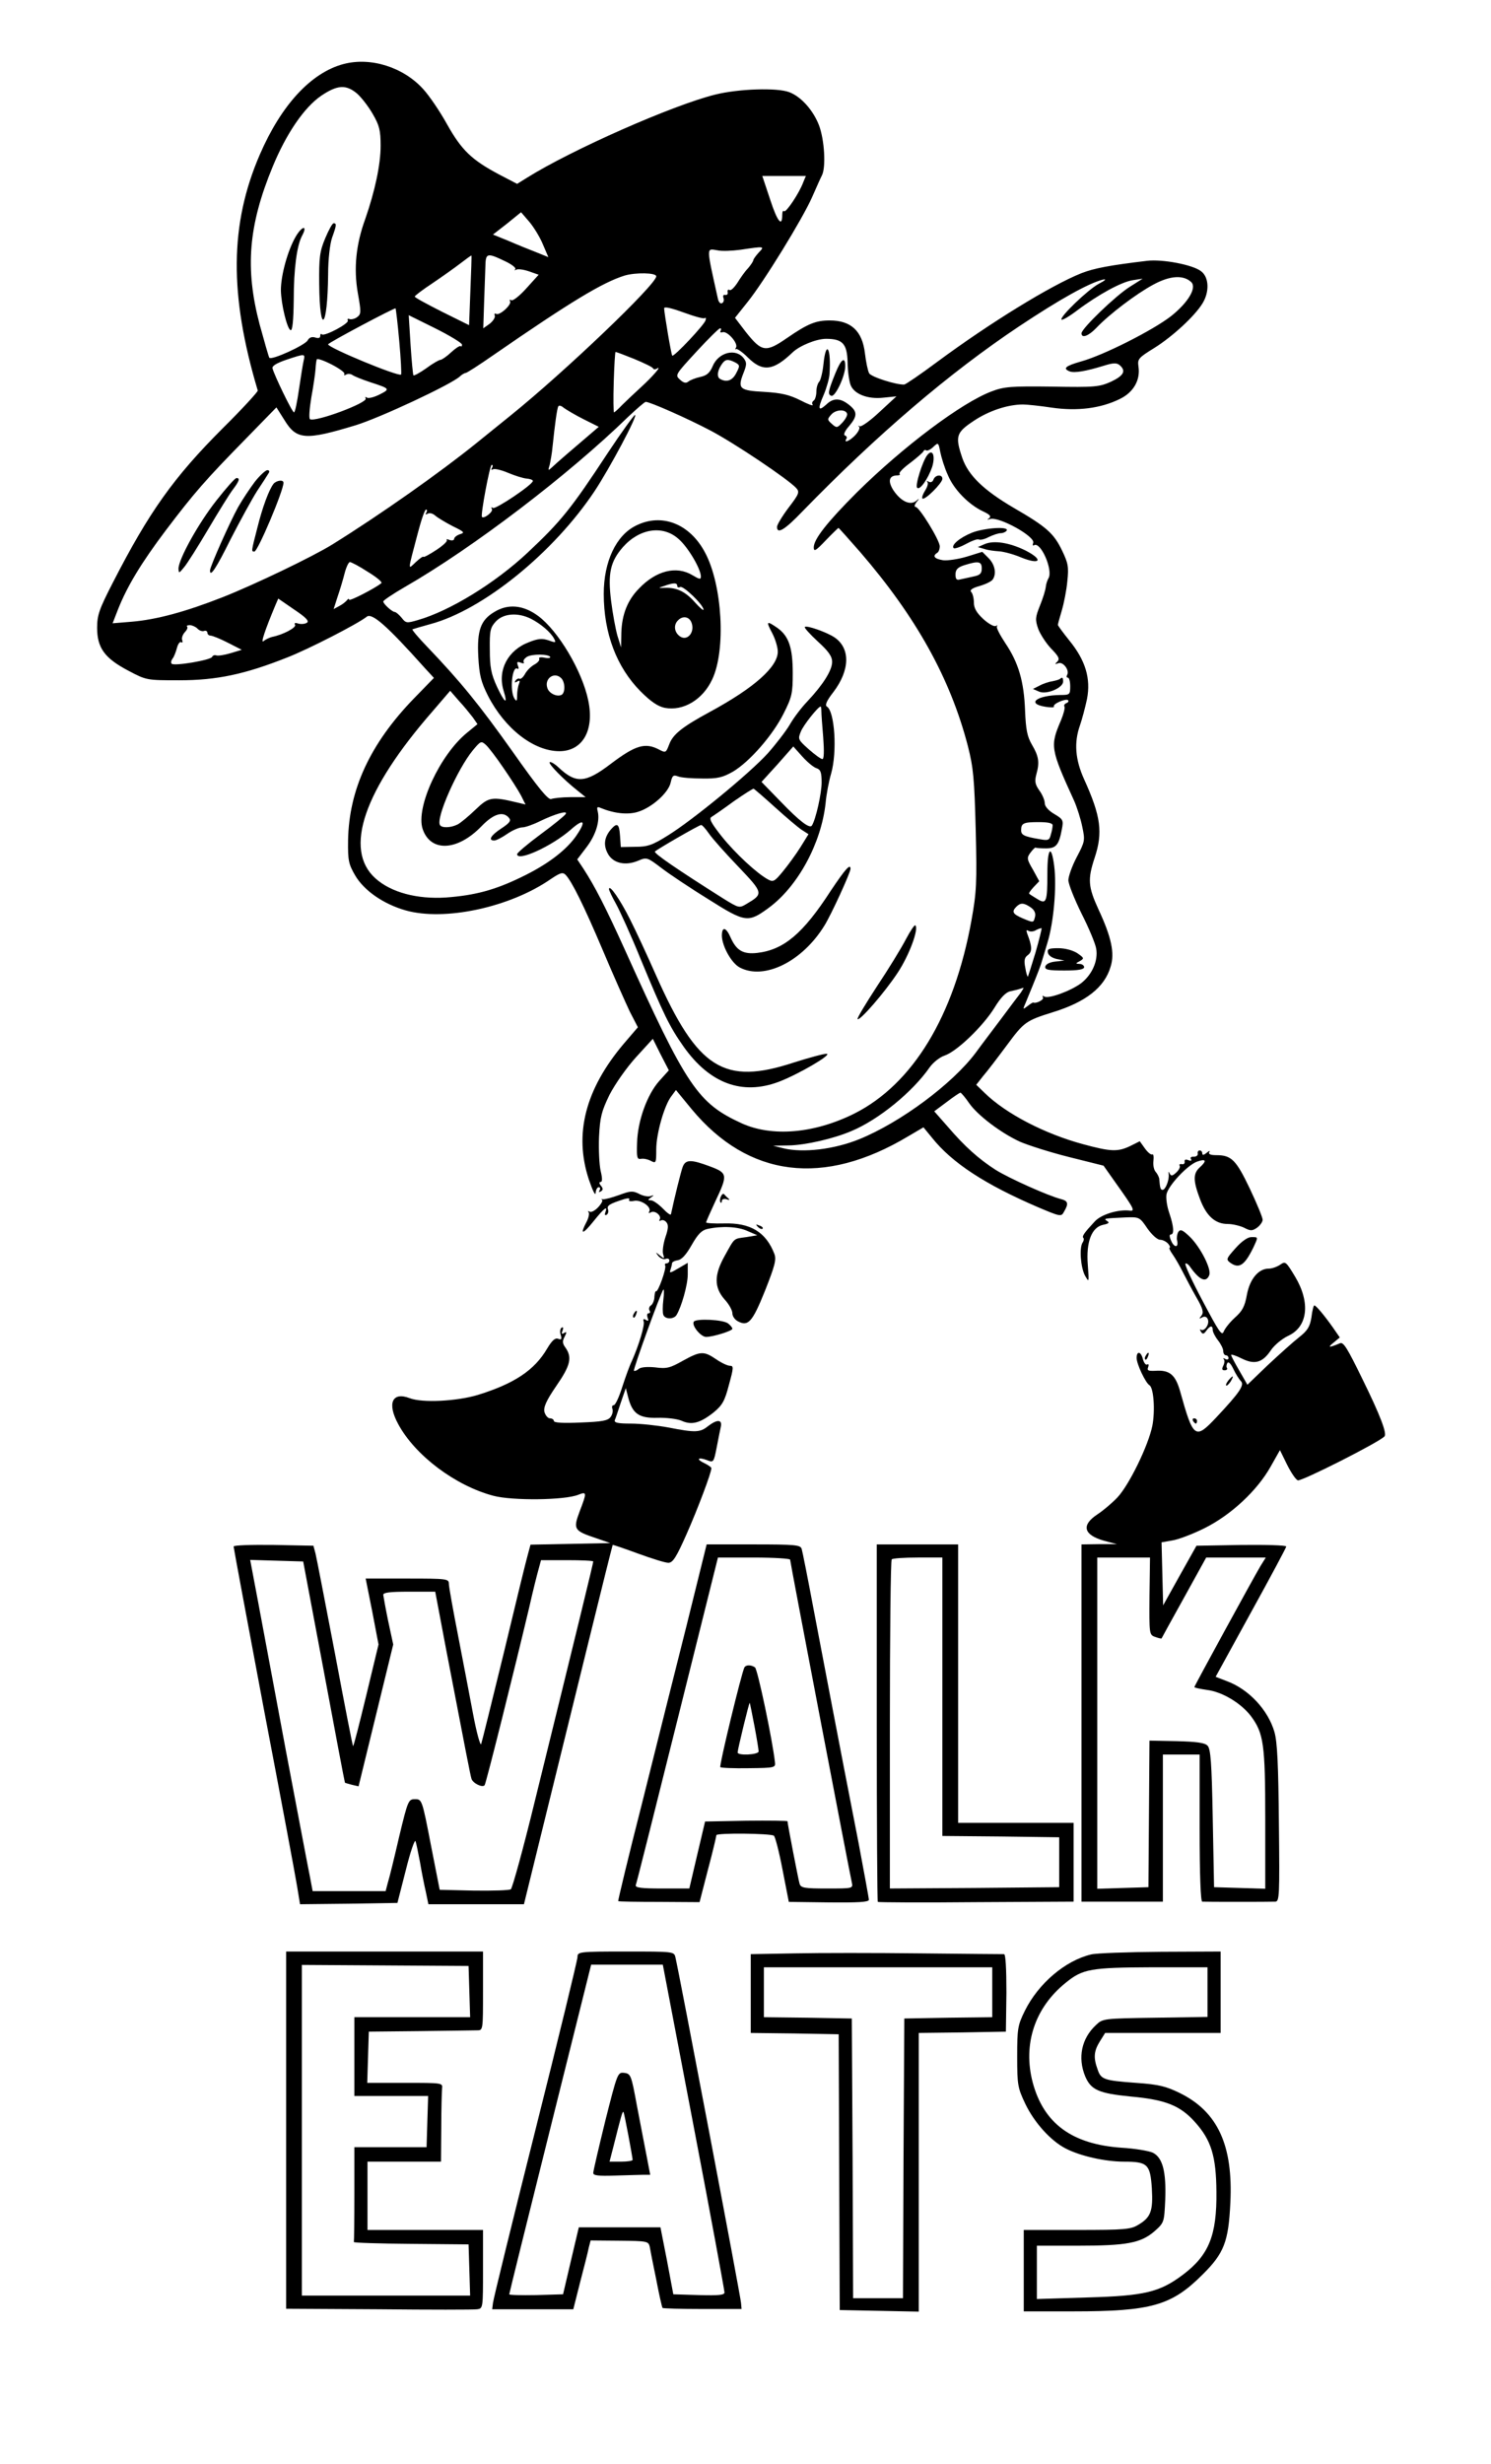 <?xml version="1.0" standalone="no"?>
<!DOCTYPE svg PUBLIC "-//W3C//DTD SVG 20010904//EN"
 "http://www.w3.org/TR/2001/REC-SVG-20010904/DTD/svg10.dtd">
<svg version="1.0" xmlns="http://www.w3.org/2000/svg"
 width="568pt" height="938pt" viewBox="0 0 568 938"
 preserveAspectRatio="xMidYMid meet">

<g transform="translate(0,938) scale(0.1,-0.1)"
fill="#000000" stroke="none">
<path d="M1308 9136 c-123 -33 -236 -155 -318 -344 -115 -265 -117 -535 -8
-899 1 -4 -58 -69 -133 -143 -188 -188 -281 -319 -419 -588 -52 -101 -60 -124
-60 -172 0 -77 29 -116 118 -163 70 -37 70 -37 195 -37 143 0 250 23 409 86
83 32 273 130 305 156 20 16 77 -34 221 -195 l35 -38 -75 -77 c-168 -173 -249
-349 -252 -542 -1 -76 2 -90 27 -133 34 -58 108 -109 192 -133 148 -42 397 11
553 119 37 25 46 27 57 16 24 -26 68 -114 141 -286 40 -95 87 -200 103 -234
l31 -60 -54 -63 c-146 -173 -190 -343 -133 -516 14 -41 25 -65 26 -52 1 12 6
22 12 22 5 0 7 -5 3 -12 -4 -7 -3 -8 5 -4 9 6 9 11 0 22 -7 8 -7 14 -1 14 7 0
7 14 0 43 -5 23 -8 81 -6 129 4 75 9 96 40 160 22 42 64 102 101 143 l64 70
30 -60 31 -60 -37 -41 c-46 -52 -82 -152 -84 -235 -2 -56 0 -64 15 -61 10 2
27 -2 38 -8 19 -10 20 -8 20 44 0 60 31 169 58 203 l17 23 60 -73 c216 -260
503 -296 825 -103 l58 34 32 -39 c77 -97 204 -179 404 -265 85 -36 89 -37 99
-18 19 32 16 42 -12 49 -47 12 -195 78 -248 111 -64 41 -118 89 -183 165 l-51
58 47 35 c26 20 50 36 53 36 3 -1 18 -18 33 -40 32 -46 120 -113 194 -147 30
-13 114 -40 186 -58 l132 -33 48 -68 c70 -98 73 -106 51 -103 -44 5 -109 -15
-133 -42 -40 -43 -49 -56 -43 -62 3 -3 2 -11 -3 -18 -13 -21 -7 -94 9 -125 16
-28 16 -27 11 40 -7 89 15 144 59 153 20 4 25 8 15 14 -15 10 -14 10 70 14 52
2 54 1 83 -42 17 -24 38 -43 48 -43 10 0 24 -7 31 -15 7 -8 9 -15 6 -15 -4 0
1 -12 12 -27 11 -16 28 -46 39 -68 11 -22 34 -65 51 -95 25 -43 28 -57 19 -69
-10 -12 -9 -13 2 -7 19 12 32 -13 18 -35 -6 -10 -15 -15 -21 -12 -5 4 -6 1 -1
-7 6 -10 11 -10 20 3 15 21 25 22 25 3 0 -7 9 -25 20 -39 11 -14 20 -32 20
-41 0 -9 5 -16 10 -16 6 0 10 -5 10 -11 0 -5 -6 -7 -12 -3 -7 4 -10 4 -6 -1 4
-4 3 -15 -2 -25 -6 -12 -5 -17 5 -17 8 0 12 4 9 9 -3 4 -2 13 2 19 4 6 13 -3
22 -22 9 -19 22 -40 29 -47 15 -15 -4 -43 -94 -139 -80 -85 -87 -80 -137 99
-18 64 -40 83 -95 79 -27 -1 -32 1 -27 14 3 9 2 13 -4 10 -5 -3 -12 6 -16 20
-7 30 -24 33 -24 5 0 -23 34 -95 49 -104 16 -10 22 -96 11 -154 -15 -75 -89
-227 -134 -274 -19 -20 -53 -49 -76 -64 -62 -41 -52 -78 26 -100 l49 -13 -67
0 -68 -1 0 -680 0 -680 155 0 155 0 0 280 0 280 70 0 70 0 0 -280 c0 -180 4
-280 10 -280 13 -1 254 -1 278 0 16 0 17 20 14 297 -2 224 -6 311 -17 349 -24
83 -97 162 -180 193 l-44 17 134 244 c74 134 135 248 135 252 0 5 -77 7 -171
6 l-171 -3 -64 -114 -63 -113 -3 120 -3 120 40 7 c22 3 78 24 124 47 100 50
200 142 252 235 l35 62 27 -55 c15 -30 33 -57 41 -60 13 -5 306 143 330 167
11 10 -16 81 -84 219 -58 119 -72 141 -85 136 -43 -18 -49 -17 -25 2 l24 20
-27 39 c-34 48 -64 83 -70 83 -3 0 -8 -20 -11 -45 -6 -37 -15 -51 -48 -77 -23
-18 -76 -66 -119 -106 l-77 -74 -31 54 c-17 29 -31 56 -31 59 0 4 18 -2 40
-13 50 -25 80 -16 112 32 13 19 42 43 65 54 75 34 86 126 27 225 -35 58 -37
60 -57 46 -12 -8 -31 -15 -44 -15 -39 0 -72 -40 -83 -100 -8 -44 -17 -61 -45
-86 -19 -17 -38 -41 -43 -53 -7 -19 -18 -2 -80 115 -40 75 -70 140 -66 143 3
3 12 -3 19 -14 35 -49 60 -60 72 -29 8 23 -33 104 -73 144 -29 28 -37 31 -45
20 -5 -8 -7 -23 -5 -32 7 -28 -10 -30 -22 -3 -7 15 -8 25 -2 25 14 0 12 30 -6
83 -9 26 -13 58 -10 71 8 34 79 109 115 123 36 13 40 4 11 -22 -25 -23 -25
-50 1 -119 24 -65 58 -96 106 -96 19 0 47 -7 62 -14 25 -13 31 -13 50 0 11 8
21 22 21 30 0 9 -22 62 -49 119 -52 109 -70 127 -127 127 -23 0 -32 4 -27 12
4 6 -1 5 -10 -3 -11 -9 -17 -10 -17 -2 0 6 -4 11 -10 11 -5 0 -9 -6 -7 -12 1
-7 -6 -12 -15 -12 -10 1 -15 -3 -11 -9 4 -6 0 -8 -10 -4 -10 4 -16 2 -14 -6 1
-7 -4 -11 -11 -9 -8 1 -11 -2 -8 -6 3 -5 -3 -17 -13 -26 -15 -14 -20 -14 -25
-4 -4 9 -5 9 -4 -2 3 -22 -12 -60 -23 -60 -8 0 -10 6 -13 43 -1 6 -7 18 -13
25 -7 7 -11 26 -9 42 2 16 0 27 -4 25 -5 -3 -17 7 -28 22 l-20 28 -36 -18
c-48 -23 -74 -22 -181 7 -147 40 -293 116 -374 195 l-32 31 26 33 c15 17 56
71 91 118 65 88 72 93 174 125 127 39 198 95 221 174 16 51 3 112 -46 217 -40
87 -42 115 -15 197 32 96 24 158 -40 299 -34 75 -39 140 -16 205 8 23 20 68
27 101 15 78 -6 147 -67 222 -24 30 -44 57 -44 60 0 3 7 28 15 55 8 27 18 77
21 111 6 55 3 69 -20 117 -32 66 -59 90 -185 163 -114 67 -172 123 -195 189
-28 83 -24 97 44 142 57 38 129 62 187 62 15 0 64 -5 110 -12 97 -14 186 -3
259 33 52 25 79 72 71 124 -4 28 0 33 60 70 69 43 154 121 184 170 27 44 25
99 -5 122 -31 25 -148 47 -206 40 -142 -17 -201 -28 -250 -47 -116 -46 -350
-190 -550 -338 -63 -47 -119 -85 -125 -86 -29 -2 -127 29 -134 43 -5 9 -12 43
-16 76 -10 85 -53 125 -134 125 -53 0 -83 -12 -163 -67 -81 -56 -96 -53 -156
22 l-42 55 47 59 c63 78 211 319 247 401 16 36 32 73 37 82 16 31 10 135 -11
191 -22 57 -68 109 -113 126 -46 18 -194 13 -282 -9 -162 -40 -549 -211 -718
-317 l-37 -23 -71 37 c-103 55 -141 92 -196 190 -26 47 -67 108 -91 134 -75
83 -200 123 -304 95z m52 -112 c17 -15 44 -50 60 -78 25 -43 30 -62 30 -121 0
-72 -22 -174 -59 -280 -35 -96 -44 -187 -28 -280 13 -72 13 -81 -2 -92 -9 -7
-22 -10 -29 -8 -7 3 -10 0 -7 -5 7 -11 -89 -62 -99 -53 -3 4 -6 1 -6 -6 0 -8
-7 -10 -19 -6 -13 4 -23 0 -29 -11 -11 -19 -139 -77 -146 -66 -3 5 -19 62 -37
127 -56 213 -43 376 50 601 52 126 120 225 184 269 62 42 95 44 137 9z m1700
-338 c-15 -41 -66 -117 -73 -110 -4 4 -7 -2 -7 -14 0 -49 -19 -25 -46 58 l-30
90 83 0 83 0 -10 -24z m-992 -236 l21 -49 -47 19 c-26 10 -73 29 -105 43 l-59
24 54 42 53 43 31 -36 c17 -20 41 -59 52 -86z m822 -32 c-11 -12 -20 -25 -20
-28 0 -4 -9 -18 -20 -31 -12 -12 -30 -38 -41 -56 -12 -18 -25 -31 -30 -27 -5
3 -8 0 -7 -8 2 -7 -2 -12 -9 -11 -7 2 -10 -3 -7 -11 3 -8 1 -17 -5 -20 -6 -4
-13 3 -16 16 -45 203 -45 192 -2 185 17 -4 57 -2 87 2 94 14 94 14 70 -11z
m-1098 -144 l-5 -132 -103 51 c-57 29 -104 54 -104 58 0 3 30 26 68 51 37 25
85 59 107 76 22 17 40 30 41 29 1 -1 -1 -61 -4 -133z m131 112 c26 -12 44 -26
40 -31 -5 -4 -3 -5 3 -2 7 4 28 1 49 -6 l37 -13 -47 -52 c-26 -29 -52 -49 -57
-45 -6 3 -8 2 -5 -4 8 -12 -40 -56 -53 -48 -6 3 -8 0 -5 -7 2 -7 -7 -21 -20
-31 l-24 -17 3 92 c2 51 4 114 5 141 1 54 5 56 74 23z m577 -58 c0 -31 -349
-364 -555 -530 -38 -31 -97 -78 -130 -105 -136 -110 -367 -273 -549 -386 -76
-47 -295 -152 -416 -200 -145 -57 -254 -86 -348 -94 l-73 -6 21 54 c35 88 89
177 181 299 109 144 153 194 303 347 l119 122 31 -49 c46 -75 80 -77 271 -19
94 29 361 154 396 185 8 8 19 14 23 14 4 0 51 30 104 67 297 205 418 278 502
304 41 12 120 11 120 -3z m2038 -22 c22 -21 -11 -77 -76 -129 -69 -54 -257
-149 -343 -173 -60 -17 -72 -27 -44 -38 18 -7 63 1 128 21 38 12 51 12 62 3
26 -22 16 -40 -32 -63 -45 -20 -61 -22 -225 -19 -156 2 -183 0 -230 -18 -115
-43 -338 -211 -514 -385 -113 -113 -164 -178 -164 -209 0 -18 8 -13 46 27 25
26 47 47 48 47 2 0 39 -42 83 -92 213 -247 343 -480 410 -738 21 -82 25 -125
30 -320 5 -202 3 -237 -16 -343 -66 -366 -224 -625 -447 -737 -153 -76 -313
-89 -428 -37 -168 77 -210 139 -446 662 -73 161 -113 239 -157 307 l-24 36 35
46 c36 47 52 100 43 137 -4 16 -2 19 11 13 51 -21 103 -27 142 -15 53 16 117
73 125 112 6 26 10 30 28 23 12 -5 54 -8 92 -8 59 -1 78 4 117 26 64 38 152
139 193 221 32 63 35 78 35 154 0 97 -15 141 -58 172 -42 29 -45 27 -20 -20
12 -23 21 -54 21 -70 0 -58 -90 -138 -258 -229 -107 -58 -142 -86 -156 -125
-12 -31 -13 -32 -38 -19 -53 28 -90 17 -184 -54 -97 -74 -133 -76 -199 -14
-15 14 -30 23 -34 20 -6 -6 53 -66 106 -108 l31 -25 -58 0 c-32 0 -65 -4 -73
-7 -11 -5 -49 41 -147 180 -128 180 -197 265 -326 400 -33 34 -58 64 -56 66 2
1 33 10 69 20 201 54 469 272 625 506 57 86 166 290 154 290 -4 0 -51 -65
-104 -145 -140 -213 -178 -260 -306 -380 -123 -115 -295 -221 -418 -256 -41
-12 -45 -12 -61 9 -10 12 -22 22 -26 22 -10 0 -44 31 -44 40 0 4 37 29 82 55
261 150 625 428 851 648 33 31 63 57 67 57 16 0 159 -63 248 -110 91 -48 295
-185 325 -218 14 -15 11 -23 -29 -75 -24 -32 -44 -65 -44 -73 0 -29 29 -12 97
59 285 293 559 527 826 705 155 103 263 163 317 177 17 4 12 -2 -15 -16 -42
-23 -150 -127 -141 -136 3 -3 29 12 58 34 81 61 169 109 212 116 l39 6 -49
-31 c-53 -33 -184 -159 -184 -177 0 -20 26 -11 56 20 49 52 152 130 217 165
64 35 115 38 145 10z m-1853 -137 c4 3 5 0 3 -8 -3 -16 -121 -141 -127 -135
-4 3 -30 159 -31 180 0 8 28 1 75 -16 41 -15 77 -25 80 -21z m-1164 -88 c6
-67 9 -124 7 -127 -10 -9 -278 102 -278 115 0 6 253 140 257 137 1 -1 8 -57
14 -125z m239 -13 c0 -6 -2 -9 -5 -6 -3 3 -20 -8 -36 -23 -17 -16 -36 -29 -41
-29 -5 0 -30 -14 -54 -32 -24 -17 -46 -29 -49 -27 -2 3 -7 55 -11 117 l-7 112
101 -50 c56 -28 102 -56 102 -62z m985 52 c-3 -5 0 -7 7 -5 18 7 61 -42 52
-58 -4 -7 -4 -9 0 -6 3 3 24 -11 45 -32 56 -56 97 -51 170 19 27 26 91 52 128
52 63 0 80 -19 82 -89 0 -33 6 -72 11 -86 13 -35 65 -56 126 -49 l49 5 -65
-60 c-35 -33 -69 -57 -75 -54 -5 4 -7 2 -2 -2 4 -5 -3 -19 -15 -32 -21 -22
-45 -32 -34 -14 4 5 1 11 -5 13 -7 2 -1 17 15 35 33 39 33 56 0 82 -33 26 -59
27 -86 1 -31 -28 -34 -18 -10 37 11 26 21 62 22 78 7 100 -13 134 -23 39 -3
-31 -11 -62 -16 -67 -6 -6 -11 -23 -11 -38 0 -15 -5 -31 -10 -34 -6 -4 -8 -11
-4 -16 3 -6 -18 2 -47 17 -42 21 -72 28 -137 32 -95 5 -103 12 -80 71 13 32
13 41 2 56 -30 41 -97 24 -119 -29 -11 -26 -23 -36 -47 -41 -18 -4 -39 -12
-46 -18 -9 -7 -18 -5 -32 8 -19 17 -17 19 63 106 45 49 86 89 90 89 5 0 5 -4
2 -10z m-328 -107 c38 -16 70 -31 71 -36 2 -4 9 -4 15 0 20 12 -15 -29 -62
-72 -24 -22 -56 -52 -71 -67 -15 -16 -29 -28 -31 -28 -2 0 -3 52 -1 115 2 63
5 115 7 115 3 0 35 -12 72 -27z m-1260 -5 c-3 -13 -11 -62 -18 -110 -7 -49
-15 -88 -19 -88 -7 0 -76 143 -82 168 -2 9 17 20 52 32 72 24 73 24 67 -2z
m155 -52 c-3 -5 0 -6 7 -2 6 4 17 3 24 -2 7 -5 37 -17 67 -27 77 -25 77 -26
36 -47 -20 -10 -42 -16 -48 -12 -6 4 -8 3 -5 -3 10 -16 -191 -91 -212 -79 -5
3 -2 40 5 83 8 43 15 92 16 108 1 17 3 33 5 37 2 4 28 -5 57 -20 29 -15 51
-31 48 -36z m1489 44 c18 -10 18 -13 4 -40 -15 -30 -38 -37 -63 -22 -13 9 -8
35 11 60 12 15 22 15 48 2z m-578 -216 l58 -29 -28 -24 c-67 -57 -137 -117
-151 -131 -14 -13 -15 -12 -8 10 3 14 9 45 11 70 9 86 17 145 22 153 3 5 12 2
21 -6 10 -7 43 -27 75 -43z m1004 21 c2 -6 -6 -21 -18 -34 -20 -21 -22 -21
-40 -5 -18 16 -18 18 -2 36 17 19 54 21 60 3z m384 -234 c23 -55 79 -112 134
-138 26 -12 32 -19 23 -26 -9 -6 -8 -7 4 -3 34 10 173 -67 164 -91 -3 -8 -2
-12 3 -9 25 16 74 -95 55 -126 -4 -7 -9 -21 -10 -32 -1 -12 -11 -44 -22 -71
-18 -45 -19 -54 -7 -89 8 -21 30 -55 49 -75 29 -30 34 -39 24 -50 -11 -10 -10
-11 4 -6 18 7 44 -28 33 -45 -3 -6 -2 -10 3 -10 5 0 9 -15 9 -33 0 -31 -2 -33
-36 -33 -92 -1 -133 -33 -58 -45 20 -3 34 -3 32 1 -6 10 46 32 54 24 3 -4 0
-9 -7 -11 -6 -3 -10 -8 -7 -13 3 -4 -3 -28 -13 -52 -42 -98 -41 -108 50 -307
11 -25 25 -69 31 -99 11 -52 10 -56 -21 -115 -18 -34 -32 -74 -32 -88 0 -15
23 -72 50 -127 28 -55 53 -115 56 -134 8 -46 -16 -99 -57 -131 -40 -30 -125
-61 -141 -51 -6 4 -8 3 -5 -3 6 -9 -26 -25 -37 -20 -1 1 -11 -5 -21 -13 -17
-13 -18 -13 -13 0 4 8 17 42 31 75 22 54 32 81 36 95 1 3 10 34 21 70 24 77
36 214 26 293 -11 85 -26 69 -26 -27 0 -111 -4 -120 -38 -99 -15 9 -29 18 -31
20 -3 2 5 13 17 26 l21 22 -24 44 c-23 39 -24 45 -10 64 9 12 18 21 20 20 3
-2 21 -3 40 -3 38 0 49 13 60 72 7 35 5 39 -29 59 -22 13 -36 29 -36 41 0 11
-9 33 -21 49 -16 23 -18 35 -11 61 13 46 9 69 -17 113 -18 31 -23 57 -26 129
-4 111 -25 183 -75 257 -21 32 -36 60 -32 65 4 4 2 4 -4 1 -7 -4 -28 8 -48 26
-26 24 -36 42 -36 63 0 17 -5 35 -10 40 -7 7 3 15 32 23 24 7 46 18 50 25 15
22 8 57 -16 81 l-24 24 -58 -18 c-33 -10 -74 -16 -91 -14 -33 5 -42 16 -23 28
6 3 10 15 10 25 0 23 -78 150 -92 150 -6 0 -4 8 3 18 13 15 12 16 -2 4 -23
-17 -58 0 -86 42 -22 35 -16 56 16 56 8 0 11 3 8 6 -4 4 15 23 41 42 26 20 49
40 50 44 2 5 7 6 11 3 5 -2 17 4 27 14 18 17 19 17 26 -20 4 -20 16 -60 29
-88z m-1737 27 c-4 -6 -3 -8 4 -5 5 4 31 -2 57 -13 26 -11 58 -21 71 -22 13
-1 24 -5 24 -9 0 -14 -142 -109 -152 -103 -7 4 -8 3 -4 -4 6 -10 -31 -39 -38
-30 -6 7 30 198 37 198 5 0 5 -5 1 -12z m-250 -170 c-5 -7 -3 -8 5 -4 7 5 20
1 29 -7 9 -8 39 -26 66 -40 45 -22 48 -25 28 -31 -12 -4 -22 -12 -22 -18 0 -5
-8 -7 -17 -4 -10 4 -14 4 -11 0 4 -4 -14 -21 -40 -38 -26 -17 -48 -29 -49 -26
-1 3 -14 -6 -29 -20 -31 -29 -32 -40 7 108 13 50 27 92 32 92 4 0 5 -5 1 -12z
m-223 -225 c33 -20 56 -39 52 -43 -21 -18 -123 -71 -123 -63 0 4 -4 4 -8 -2
-4 -5 -17 -16 -29 -22 l-22 -12 15 47 c9 26 21 66 27 90 6 23 15 42 20 42 5 0
36 -16 68 -37z m2339 13 c0 -20 -7 -26 -32 -31 -18 -4 -41 -9 -50 -11 -14 -4
-18 1 -18 19 0 18 8 27 33 35 54 17 67 15 67 -12z m-2571 -207 c-8 -5 -22 -6
-33 -3 -12 4 -16 2 -12 -5 6 -10 -46 -38 -88 -46 -10 -3 -24 -9 -32 -16 -12
-10 5 41 46 139 l10 23 61 -42 c45 -30 58 -44 48 -50z m-417 -22 c7 -8 19 -12
26 -9 6 2 12 -1 12 -7 0 -6 6 -11 12 -11 7 0 37 -12 66 -27 l53 -27 -43 -13
c-24 -7 -48 -11 -55 -8 -6 2 -13 -1 -15 -6 -4 -12 -145 -36 -154 -26 -4 4 -2
12 3 19 6 7 13 26 17 41 4 15 11 25 16 22 5 -3 7 0 4 8 -3 8 2 21 10 30 8 8
12 17 9 21 -4 3 1 6 10 6 8 0 22 -6 29 -13z m1049 -338 l18 -26 -39 -32 c-104
-84 -197 -285 -170 -367 30 -89 132 -85 224 10 46 48 83 59 105 32 9 -10 3
-19 -29 -40 -40 -26 -52 -46 -27 -46 7 0 29 11 49 25 20 14 46 25 58 25 11 0
42 11 68 24 56 27 107 42 97 27 -3 -6 -46 -41 -95 -77 -50 -37 -90 -71 -90
-76 0 -30 132 30 204 93 53 47 61 33 17 -29 -40 -54 -110 -106 -206 -152 -101
-49 -177 -69 -286 -77 -110 -7 -209 19 -269 73 -122 110 -44 336 218 636 l67
78 33 -38 c19 -20 42 -49 53 -63z m117 -193 c27 -39 57 -86 67 -105 l17 -34
-29 7 c-100 24 -111 22 -161 -26 -26 -25 -57 -51 -69 -57 -26 -13 -60 -14 -67
-2 -16 26 66 212 125 284 30 36 32 37 50 21 10 -9 40 -48 67 -88z m2092 -218
c0 -7 -3 -24 -7 -36 -5 -21 -10 -23 -42 -17 -60 10 -71 16 -71 34 0 27 9 31
67 31 36 0 53 -4 53 -12z m-83 -313 c14 -10 19 -22 16 -35 -6 -24 -5 -24 -48
-6 -37 16 -42 25 -23 44 16 16 29 15 55 -3z m18 -171 c-15 -49 -28 -90 -29
-92 -2 -2 -7 13 -10 33 -6 29 -3 40 10 49 17 13 16 33 -3 82 -4 12 -3 15 5 10
7 -4 20 -3 29 3 10 5 19 8 21 7 1 -2 -9 -43 -23 -92z m-56 -153 c-8 -10 -41
-54 -73 -97 -33 -44 -78 -103 -99 -132 -89 -119 -286 -265 -443 -329 -96 -39
-214 -53 -289 -35 l-40 10 60 1 c63 1 172 26 239 55 103 43 233 149 298 243
13 18 38 38 56 44 46 15 145 110 189 180 25 41 44 61 62 65 14 3 31 7 36 9 6
2 12 4 14 4 2 1 -3 -7 -10 -18z m490 -2298 c-1 -144 -1 -147 21 -155 13 -5 24
-7 25 -6 1 2 39 72 86 156 l84 152 113 0 114 0 -20 -32 c-28 -47 -252 -457
-252 -461 0 -3 22 -7 48 -11 58 -7 129 -50 167 -99 49 -66 55 -106 55 -394 l0
-264 -97 3 -98 3 -5 262 c-4 215 -8 265 -20 277 -11 11 -42 15 -118 17 l-103
2 -2 -279 -2 -279 -97 -3 -98 -3 0 631 0 630 100 0 101 0 -2 -147z"/>
<path d="M1239 8473 c-21 -50 -24 -73 -23 -174 2 -202 32 -170 34 36 0 59 7
116 15 140 17 47 18 55 6 55 -5 0 -19 -26 -32 -57z"/>
<path d="M1127 8480 c-31 -53 -57 -148 -57 -205 1 -54 24 -148 37 -152 7 -3
11 35 12 114 0 120 12 207 31 244 23 42 2 41 -23 -1z"/>
<path d="M971 7546 c-18 -24 -47 -67 -64 -97 -31 -56 -107 -226 -107 -241 0
-27 23 7 79 120 36 70 81 152 100 182 20 30 40 61 44 68 5 7 3 12 -5 12 -7 -1
-28 -20 -47 -44z"/>
<path d="M824 7474 c-70 -89 -144 -224 -144 -259 1 -19 2 -18 21 5 12 14 53
79 92 145 39 66 81 134 94 151 25 33 28 44 14 44 -6 0 -40 -39 -77 -86z"/>
<path d="M1042 7538 c-17 -22 -42 -88 -62 -169 -23 -89 -23 -89 -11 -89 13 0
111 232 111 262 0 13 -27 9 -38 -4z"/>
<path d="M2423 7379 c-76 -37 -123 -137 -123 -260 0 -150 49 -279 140 -371 40
-40 67 -58 93 -63 70 -13 144 31 180 108 53 111 39 360 -27 483 -58 110 -165
152 -263 103z m162 -51 c36 -31 85 -114 85 -143 0 -12 -5 -11 -32 5 -61 37
-139 18 -205 -52 -43 -44 -64 -99 -66 -167 l-1 -56 -14 45 c-7 25 -18 84 -24
132 -13 105 -3 150 45 205 63 71 152 85 212 31z m-5 -179 c0 -5 5 -7 11 -4 11
7 89 -68 89 -86 0 -5 -14 7 -32 27 -36 41 -69 57 -113 56 -29 -1 -29 -1 -5 7
36 13 50 13 50 0z m56 -145 c9 -34 -18 -64 -44 -48 -22 14 -27 41 -12 59 20
24 49 18 56 -11z"/>
<path d="M1883 7050 c-52 -31 -66 -70 -61 -169 4 -72 10 -96 37 -150 64 -125
174 -211 272 -211 88 0 134 79 110 193 -23 112 -114 265 -191 322 -57 42 -115
47 -167 15z m140 -26 c37 -19 75 -51 88 -76 8 -15 6 -16 -21 -6 -25 8 -40 7
-75 -7 -80 -30 -120 -106 -97 -183 18 -58 5 -50 -25 14 -22 48 -27 74 -27 141
-1 73 2 84 23 107 29 31 84 35 134 10z m73 -145 c2 -4 -7 -6 -22 -3 -14 3 -23
1 -20 -4 3 -5 -5 -15 -18 -22 -13 -7 -29 -23 -36 -36 -7 -13 -17 -21 -21 -18
-4 2 -11 -1 -15 -7 -5 -8 -3 -9 6 -4 10 6 12 4 7 -9 -4 -10 -7 -30 -7 -44 0
-21 -2 -24 -10 -12 -19 29 -9 127 11 114 5 -3 6 3 2 12 -5 14 -3 16 11 11 9
-4 15 -3 11 2 -3 6 3 14 12 20 20 12 82 11 89 0z m42 -81 c15 -15 16 -54 2
-63 -17 -10 -49 5 -55 26 -12 36 27 63 53 37z"/>
<path d="M3066 6993 c-3 -3 20 -28 49 -55 41 -37 55 -57 55 -78 0 -32 -34 -86
-94 -150 -24 -25 -54 -65 -68 -90 -15 -25 -52 -73 -83 -108 -70 -77 -287 -255
-381 -313 -59 -37 -77 -43 -124 -43 l-55 -1 -3 43 c-3 46 -11 51 -34 25 -26
-30 -30 -60 -13 -92 19 -37 66 -49 116 -28 33 14 35 13 89 -28 30 -23 111 -77
179 -119 141 -89 151 -90 230 -32 110 81 199 244 216 397 3 35 13 86 21 113
24 83 14 238 -16 256 -8 5 -1 22 24 54 65 85 66 169 4 210 -31 20 -105 46
-112 39z m63 -320 c0 -10 3 -55 7 -100 4 -53 3 -83 -3 -83 -6 0 -29 17 -53 38
-40 36 -41 38 -29 67 10 25 66 95 75 95 2 0 3 -8 3 -17z m-18 -218 c15 -5 19
-16 19 -54 0 -41 -22 -140 -37 -164 -8 -13 -46 15 -119 91 l-73 75 61 67 60
68 35 -39 c19 -21 43 -41 54 -44z m-158 -149 c42 -38 88 -77 102 -86 l25 -16
-31 -50 c-17 -27 -47 -68 -66 -91 -31 -38 -37 -42 -56 -32 -42 22 -126 100
-178 165 -41 52 -49 68 -38 74 8 5 46 31 84 59 39 27 73 49 76 48 3 -1 40 -33
82 -71z m-252 -100 c13 -19 64 -76 112 -126 96 -101 96 -103 30 -142 -27 -16
-29 -15 -86 20 -176 111 -268 174 -262 180 9 9 168 101 176 101 3 1 17 -14 30
-33z"/>
<path d="M3165 5989 c-106 -164 -179 -225 -280 -237 -54 -6 -79 9 -101 57 -18
42 -34 45 -34 8 1 -40 37 -105 69 -121 93 -48 237 23 321 159 26 41 100 203
100 217 0 22 -20 -1 -75 -83z"/>
<path d="M2320 5995 c0 -5 12 -30 26 -55 14 -25 58 -121 96 -215 86 -207 108
-253 163 -331 99 -139 222 -185 361 -133 74 28 203 103 184 107 -9 1 -65 -14
-125 -33 -267 -88 -367 -25 -525 330 -34 77 -79 174 -100 215 -37 74 -79 135
-80 115z"/>
<path d="M3451 5804 c-17 -33 -66 -113 -110 -179 -43 -66 -77 -122 -74 -125 8
-8 103 101 153 177 43 65 81 166 67 180 -3 3 -19 -21 -36 -53z"/>
<path d="M3182 7958 c-28 -69 -29 -80 -15 -85 15 -5 53 76 53 113 0 39 -16 27
-38 -28z"/>
<path d="M3533 7648 c-18 -22 -48 -117 -39 -125 10 -11 41 33 57 79 13 42 2
71 -18 46z"/>
<path d="M3556 7554 c-3 -9 -11 -12 -18 -8 -7 4 -10 3 -5 -1 4 -5 0 -19 -9
-33 -8 -13 -13 -26 -10 -30 9 -8 76 59 76 75 0 18 -27 16 -34 -3z"/>
<path d="M3703 7352 c-47 -19 -81 -48 -70 -59 4 -3 25 4 47 16 22 12 44 20 49
17 5 -3 22 1 37 9 16 8 37 15 46 15 9 0 20 5 23 10 10 17 -86 10 -132 -8z"/>
<path d="M3750 7308 l-25 -11 25 -7 c14 -5 39 -8 56 -9 17 -1 55 -11 83 -23
74 -30 88 -10 18 26 -61 30 -121 40 -157 24z"/>
<path d="M4039 6796 c-2 -3 -16 -7 -31 -10 -14 -2 -37 -10 -49 -17 l-24 -12
23 -10 c28 -13 92 14 92 38 0 15 -3 18 -11 11z"/>
<path d="M3992 5753 c2 -11 16 -20 33 -24 l30 -6 -35 -4 c-21 -2 -36 -10 -38
-19 -2 -12 11 -15 73 -15 53 0 75 4 75 13 0 6 -8 12 -17 12 -17 1 -16 2 1 11
17 10 16 12 -10 30 -17 11 -47 19 -72 19 -36 0 -43 -3 -40 -17z"/>
<path d="M2601 4938 c-7 -18 -32 -120 -45 -181 -1 -5 -15 5 -31 22 -17 17 -37
31 -45 31 -13 0 -13 2 0 11 13 9 12 10 -2 5 -10 -3 -29 1 -44 9 -24 12 -33 11
-76 -5 -28 -10 -55 -17 -61 -16 -7 1 -8 1 -4 -2 5 -2 -2 -15 -14 -28 -12 -13
-27 -21 -33 -17 -6 3 -8 3 -4 -2 4 -4 1 -20 -7 -36 -27 -51 -16 -51 25 0 41
51 57 64 46 35 -3 -9 -2 -12 5 -9 6 4 8 13 5 21 -5 14 6 21 63 39 14 4 21 3
18 -2 -4 -6 4 -8 19 -5 27 5 68 -24 57 -41 -3 -6 -1 -7 6 -3 15 10 43 -13 34
-27 -3 -5 -1 -7 4 -4 6 4 16 1 22 -7 8 -10 7 -24 -4 -56 -8 -24 -12 -53 -9
-64 6 -19 5 -20 -12 -6 -17 14 -18 14 -6 -2 8 -9 20 -14 28 -11 8 3 14 0 14
-6 0 -6 -5 -11 -11 -11 -5 0 -8 -4 -5 -8 6 -10 -28 -105 -35 -98 -2 2 -5 -7
-6 -21 0 -14 -7 -29 -13 -33 -7 -4 -9 -13 -6 -19 4 -6 3 -11 -3 -11 -6 0 -7
-7 -4 -17 5 -12 3 -14 -7 -8 -8 5 -11 3 -8 -6 5 -14 -18 -90 -45 -151 -9 -18
-25 -63 -37 -100 -12 -38 -26 -68 -32 -68 -6 0 -8 -6 -5 -14 3 -8 0 -22 -7
-31 -10 -14 -33 -18 -114 -21 -67 -3 -102 -1 -102 6 0 5 -7 10 -15 10 -8 0
-17 11 -21 24 -4 18 6 42 45 99 54 78 61 108 36 145 -13 17 -13 26 -4 43 9 17
8 20 -2 14 -9 -6 -11 -3 -6 9 4 10 3 15 -4 11 -5 -4 -7 -16 -3 -27 5 -17 3
-20 -10 -15 -11 4 -23 -6 -42 -38 -48 -82 -125 -133 -264 -176 -80 -24 -212
-31 -260 -12 -66 25 -86 -20 -43 -99 64 -119 218 -235 363 -273 72 -19 271
-17 323 4 33 13 33 9 5 -64 -25 -67 -22 -73 62 -101 l55 -19 -152 -3 -152 -3
-10 -37 c-6 -20 -47 -188 -91 -372 -45 -184 -84 -342 -87 -350 -3 -8 -17 41
-30 110 -13 69 -39 205 -58 303 -19 97 -35 186 -35 197 0 19 -7 20 -158 20
l-159 0 25 -125 24 -126 -47 -195 c-26 -107 -48 -194 -50 -192 -2 2 -33 161
-69 353 -37 193 -70 364 -74 380 l-8 30 -152 3 c-84 1 -152 -1 -152 -6 0 -5
52 -283 115 -618 64 -335 121 -639 127 -677 l11 -67 185 2 186 3 32 125 c17
69 34 118 37 110 3 -8 10 -44 17 -80 6 -36 16 -86 22 -112 l10 -48 182 0 182
0 77 313 c42 171 118 479 168 682 50 204 92 371 93 373 2 1 45 -14 97 -33 52
-19 103 -35 115 -35 17 0 30 20 69 108 43 97 95 235 95 252 0 4 -12 12 -26 19
-33 15 -26 25 9 12 25 -10 26 -9 37 47 6 31 13 67 16 80 6 28 -14 29 -49 2
-30 -24 -48 -25 -150 -5 -43 8 -108 15 -144 15 -48 0 -64 3 -61 13 3 6 13 37
23 67 l19 55 9 -35 c16 -62 41 -80 111 -78 34 1 75 -4 92 -11 39 -18 71 -9
122 31 34 28 43 44 59 106 18 65 18 72 4 72 -9 0 -33 11 -53 25 -47 32 -60 31
-127 -6 -48 -27 -61 -31 -105 -25 -30 3 -55 1 -63 -6 -7 -6 -15 -9 -18 -7 -4
5 103 300 112 309 3 3 3 -15 0 -39 -3 -24 -3 -50 0 -57 6 -17 39 -18 50 -1 19
31 43 115 43 155 l0 44 -36 -21 c-30 -18 -35 -19 -30 -6 3 9 6 20 6 25 0 5 10
10 22 12 15 2 32 21 53 58 24 42 38 56 60 61 56 12 116 9 153 -8 l37 -16 -42
-7 c-50 -7 -43 -1 -82 -71 -41 -73 -41 -120 -1 -166 17 -18 30 -42 30 -53 0
-11 9 -24 20 -30 40 -22 56 -4 104 115 38 96 44 119 36 141 -32 83 -91 119
-192 116 -38 -1 -68 1 -68 4 0 3 16 39 35 80 48 101 47 108 -20 133 -72 27
-93 27 -104 -1z m-1367 -1923 c43 -231 79 -421 80 -422 0 -1 12 -4 26 -8 l26
-6 66 270 66 270 -19 88 c-10 48 -18 94 -19 101 0 9 26 12 99 12 l99 0 41
-217 c75 -390 92 -478 97 -495 5 -17 41 -35 50 -25 5 4 114 441 170 677 13 58
29 122 35 143 l10 37 99 0 c55 0 100 -2 100 -5 0 -6 -60 -253 -222 -910 -44
-181 -86 -333 -92 -338 -6 -4 -69 -6 -141 -5 l-130 3 -34 173 c-33 171 -34
172 -60 172 -25 0 -27 -4 -60 -141 -18 -78 -37 -156 -43 -175 l-9 -34 -139 0
-139 0 -10 53 c-6 28 -47 246 -92 482 -44 237 -93 497 -108 578 l-28 148 101
-3 101 -3 79 -420z"/>
<path d="M2746 4824 c-4 -9 -4 -19 -1 -22 3 -3 5 0 5 6 0 6 8 9 18 6 10 -4 13
-2 7 3 -5 4 -13 12 -16 16 -4 4 -9 0 -13 -9z"/>
<path d="M2887 4709 c7 -7 15 -10 18 -7 3 3 -2 9 -12 12 -14 6 -15 5 -6 -5z"/>
<path d="M4707 4628 c-35 -39 -37 -43 -21 -55 34 -25 55 -11 88 56 20 43 20
41 -7 41 -14 0 -37 -16 -60 -42z"/>
<path d="M2415 4379 c-4 -6 -5 -12 -2 -15 2 -3 7 2 10 11 7 17 1 20 -8 4z"/>
<path d="M2643 4348 c-9 -15 27 -58 47 -58 26 0 100 23 100 31 0 4 -7 13 -16
20 -18 15 -122 20 -131 7z"/>
<path d="M4365 4219 c-4 -6 -5 -12 -2 -15 2 -3 7 2 10 11 7 17 1 20 -8 4z"/>
<path d="M4680 4125 c-7 -9 -11 -17 -9 -20 3 -2 10 5 17 15 14 24 10 26 -8 5z"/>
<path d="M4545 3970 c3 -5 8 -10 11 -10 2 0 4 5 4 10 0 6 -5 10 -11 10 -5 0
-7 -4 -4 -10z"/>
<path d="M2616 3193 c-43 -170 -119 -474 -170 -678 -52 -203 -92 -371 -91
-373 1 -2 72 -3 156 -3 l154 -1 32 124 c18 67 32 127 32 131 1 9 205 7 219 -2
5 -3 20 -61 33 -129 l24 -123 153 -2 c109 -1 152 1 152 10 0 6 -18 103 -39
215 -81 414 -131 679 -171 888 -22 118 -43 223 -46 233 -5 15 -23 17 -183 17
l-179 0 -76 -307z m394 249 c0 -9 227 -1195 235 -1229 5 -23 4 -23 -94 -23
-86 0 -100 2 -105 18 -5 17 -46 229 -46 238 0 2 -71 3 -157 2 l-157 -3 -30
-127 -30 -128 -104 0 c-79 0 -103 3 -100 13 3 6 74 290 159 630 l154 617 137
0 c76 0 138 -4 138 -8z"/>
<path d="M2836 3032 c-10 -17 -97 -375 -92 -380 3 -3 52 -5 108 -4 101 1 103
2 100 24 -9 82 -66 354 -76 360 -15 10 -34 10 -40 0z m38 -223 c9 -47 16 -91
16 -97 0 -13 -80 -17 -80 -4 0 11 44 192 46 189 1 -1 9 -41 18 -88z"/>
<path d="M3340 2822 c0 -373 2 -681 4 -683 2 -2 171 -3 375 -1 l371 2 0 150 0
150 -220 0 -220 0 0 530 0 530 -155 0 -155 0 0 -678z m250 98 l0 -530 223 -2
222 -3 0 -95 0 -95 -322 -3 -323 -2 0 623 c0 343 3 627 7 630 3 4 48 7 100 7
l93 0 0 -530z"/>
<path d="M1090 1270 l0 -680 353 -2 c193 -2 362 -2 375 0 22 3 22 5 22 153 l0
149 -220 0 -220 0 0 130 0 130 140 0 140 0 1 128 c0 70 2 137 3 150 3 22 2 22
-141 22 l-144 0 3 98 3 97 195 2 c107 1 205 3 218 3 22 0 22 1 22 150 l0 150
-375 0 -375 0 0 -680z m698 528 l3 -98 -221 0 -220 0 0 -150 0 -150 140 0 141
0 -3 -97 -3 -98 -138 0 -137 0 0 -177 c0 -98 -1 -181 -2 -184 -2 -3 96 -6 217
-7 l220 -2 3 -97 3 -98 -321 0 -320 0 0 629 0 630 318 -2 317 -2 3 -97z"/>
<path d="M2200 1929 c0 -11 -72 -307 -160 -657 -88 -350 -161 -647 -162 -660
l-3 -24 155 0 154 0 26 103 c15 57 30 116 33 132 l7 27 110 -1 c104 -1 110 -2
115 -22 2 -12 13 -69 25 -126 11 -58 22 -106 24 -108 2 -2 71 -4 152 -4 l149
0 -2 23 c-1 22 -238 1268 -250 1316 -5 22 -7 22 -189 22 -179 0 -184 -1 -184
-21z m443 -647 c65 -339 117 -623 117 -630 0 -10 -23 -12 -97 -10 l-98 3 -24
128 -25 127 -156 0 -155 0 -30 -127 -30 -128 -102 -3 c-57 -1 -103 0 -103 3 0
3 70 286 156 630 l156 625 137 0 136 0 118 -618z"/>
<path d="M2306 1306 c-25 -102 -46 -192 -46 -199 0 -10 19 -12 83 -10 45 1 94
3 108 3 l26 0 -14 73 c-8 39 -24 126 -37 192 -21 114 -23 120 -48 123 -25 3
-26 0 -72 -182z m88 -57 c9 -47 16 -89 16 -92 0 -4 -20 -7 -44 -7 l-44 0 15
58 c30 119 34 134 38 131 2 -2 10 -43 19 -90z"/>
<path d="M3028 1943 l-168 -3 0 -150 0 -150 168 -2 167 -3 2 -525 2 -525 151
-3 150 -3 0 530 0 531 166 2 166 3 2 148 c0 92 -3 147 -9 147 -5 0 -149 1
-320 3 -170 2 -385 2 -477 0z m752 -148 l0 -95 -167 -2 -168 -3 -3 -532 -2
-533 -95 0 -95 0 -2 533 -3 532 -167 3 -168 2 0 95 0 95 435 0 435 0 0 -95z"/>
<path d="M4157 1939 c-98 -23 -201 -110 -253 -215 -27 -55 -29 -67 -29 -174 0
-108 2 -119 31 -180 34 -71 97 -141 154 -170 56 -29 151 -50 222 -50 90 0 100
-10 106 -102 5 -86 -4 -110 -51 -138 -29 -18 -52 -20 -234 -20 l-203 0 0 -155
0 -155 188 0 c298 0 375 22 493 140 82 81 99 125 106 273 11 219 -48 347 -192
418 -53 26 -81 33 -167 39 -124 9 -134 13 -147 52 -16 44 -14 69 9 106 l20 32
220 0 220 0 0 155 0 155 -227 -1 c-126 -1 -245 -5 -266 -10z m443 -143 l0 -95
-199 -3 c-197 -3 -200 -3 -226 -28 -55 -51 -70 -124 -41 -195 22 -52 52 -65
173 -77 133 -12 189 -34 246 -98 61 -68 80 -129 81 -264 2 -167 -29 -242 -127
-316 -89 -67 -147 -81 -364 -87 l-193 -6 0 102 0 101 155 0 c187 0 240 10 292
54 38 34 38 34 42 121 4 108 -10 160 -47 179 -15 7 -68 16 -119 19 -189 13
-297 92 -339 249 -38 145 8 285 127 380 64 52 95 57 327 58 l212 0 0 -94z"/>
</g>
</svg>
